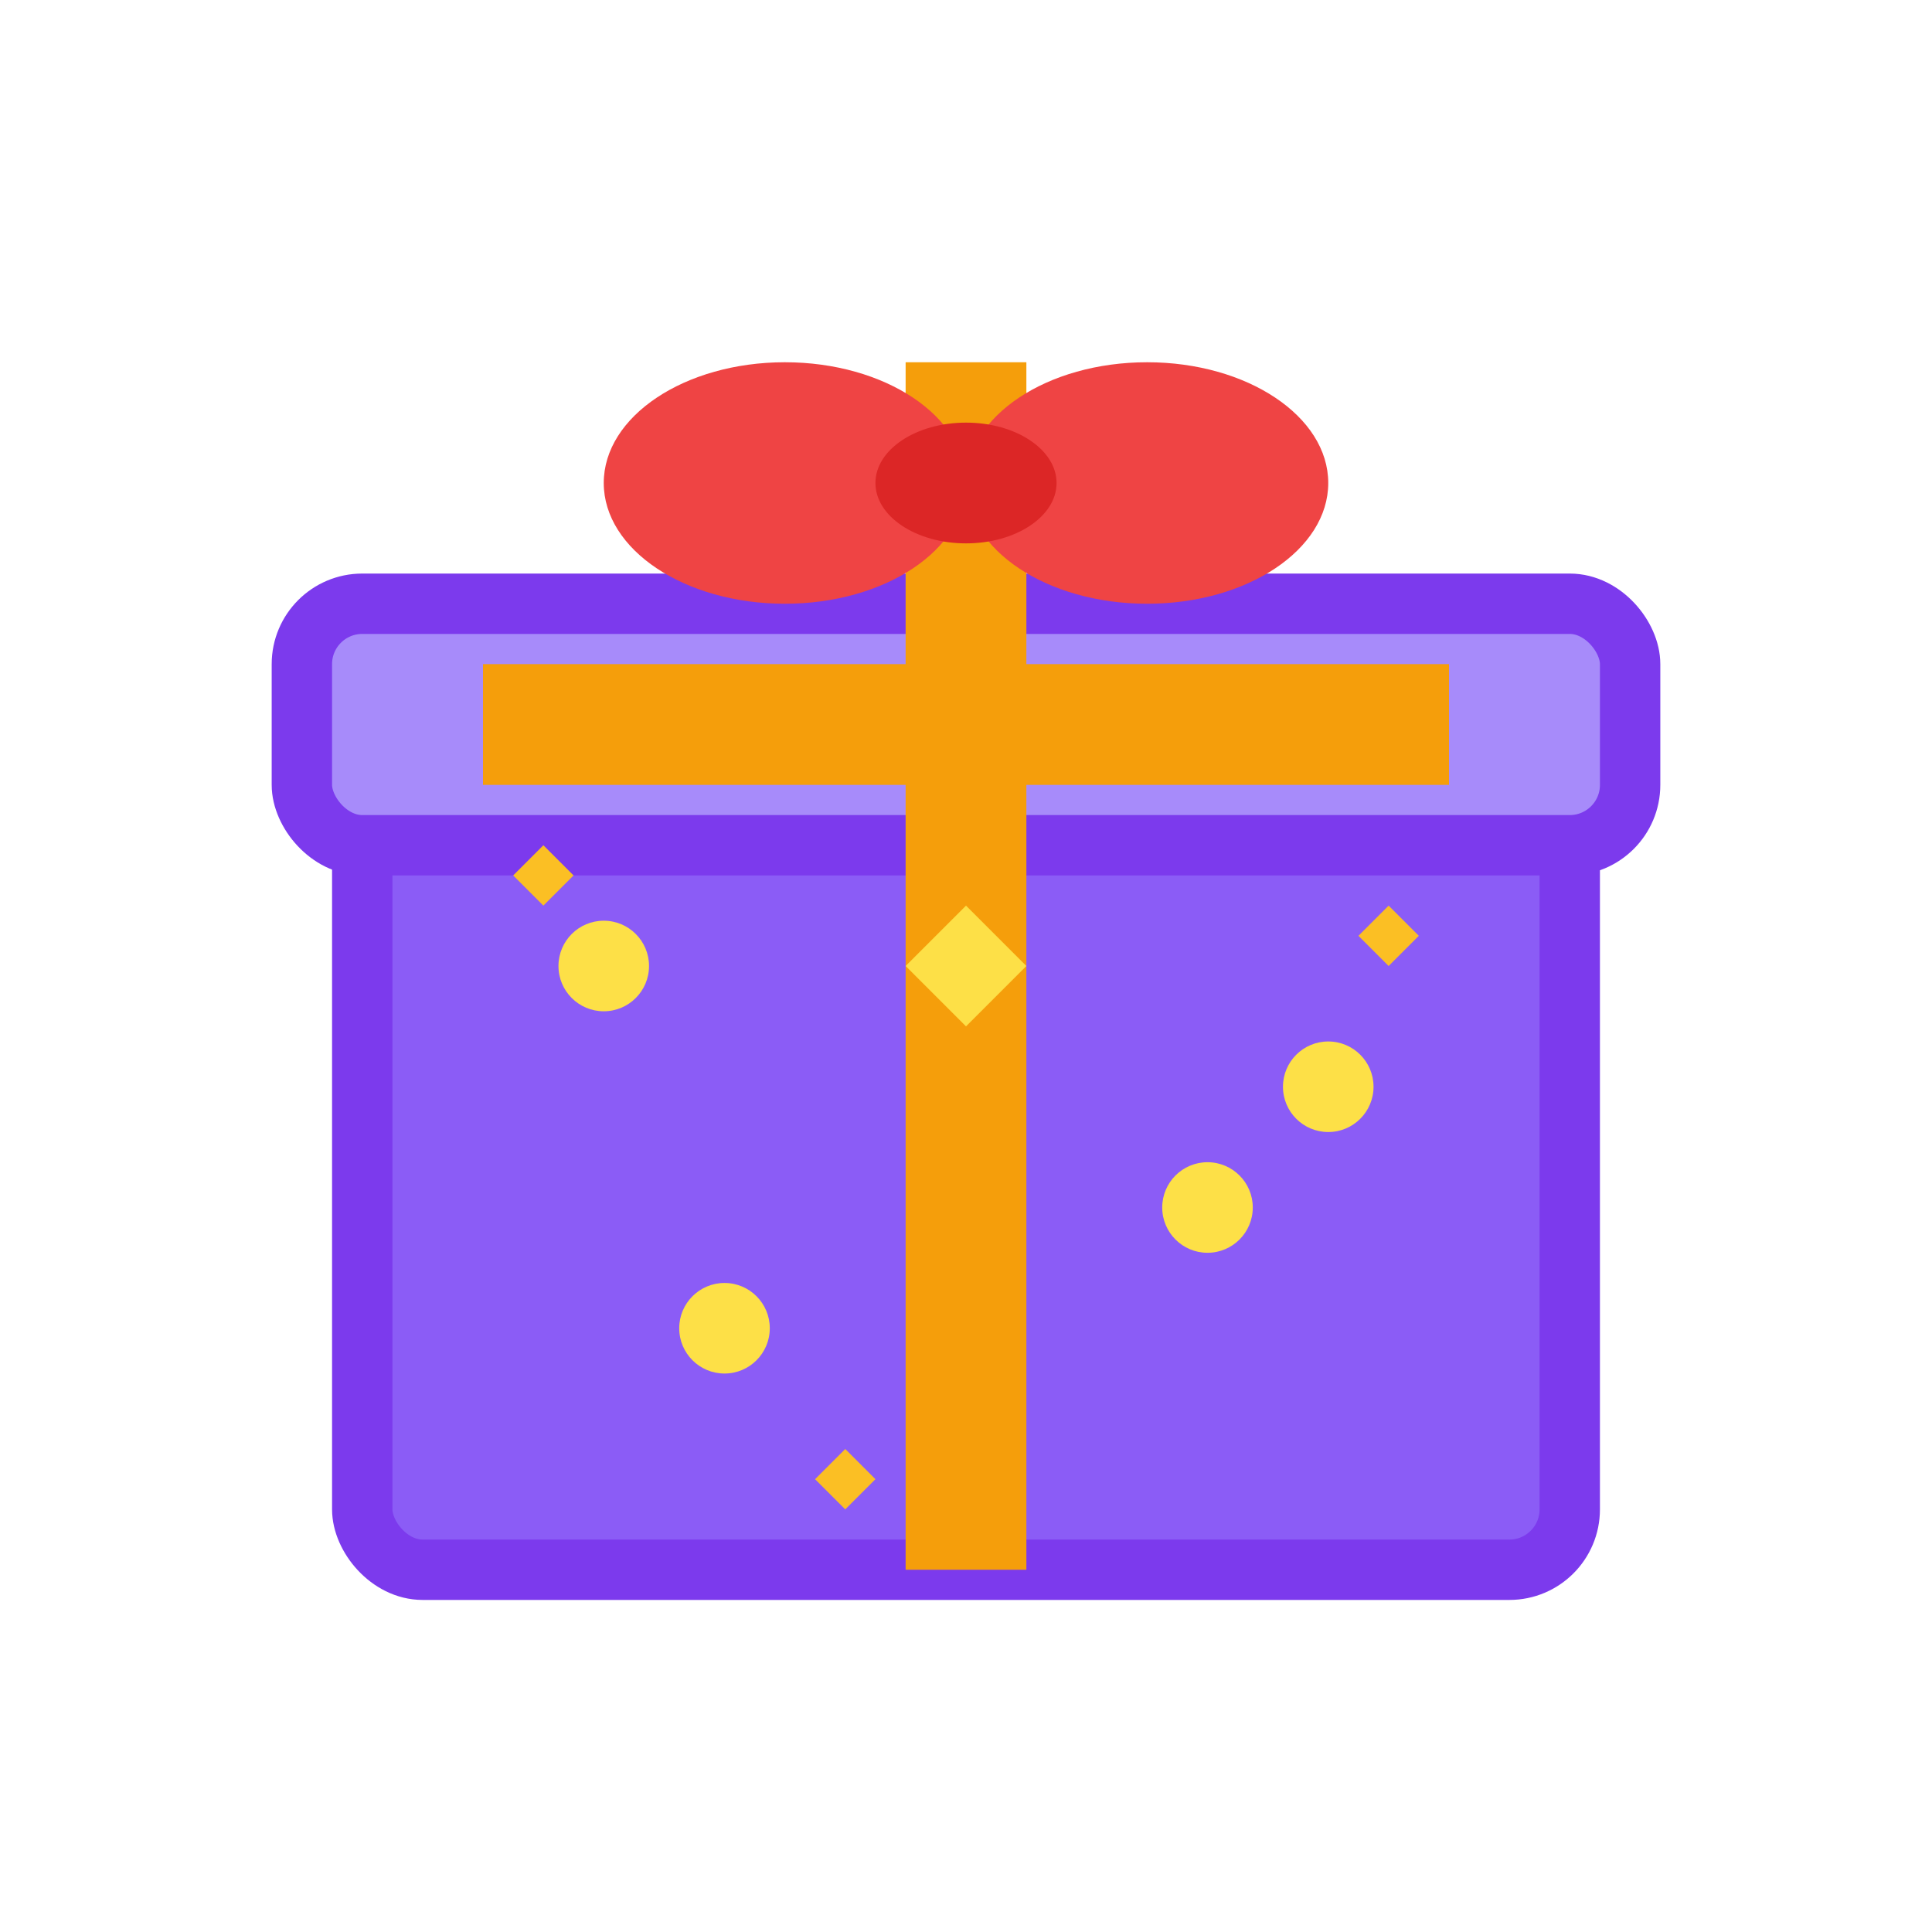 <svg width="64" height="64" viewBox="0 0 64 64" fill="none" xmlns="http://www.w3.org/2000/svg">
  <!-- Gift box base -->
  <rect x="12" y="24" width="40" height="28" rx="2" fill="#8B5CF6" stroke="#7C3AED" stroke-width="2"/>
  
  <!-- Box lid -->
  <rect x="10" y="20" width="44" height="8" rx="2" fill="#A78BFA" stroke="#7C3AED" stroke-width="2"/>
  
  <!-- Ribbon vertical -->
  <rect x="30" y="12" width="4" height="40" fill="#F59E0B"/>
  
  <!-- Ribbon horizontal -->
  <rect x="16" y="22" width="32" height="4" fill="#F59E0B"/>
  
  <!-- Bow top -->
  <ellipse cx="26" cy="16" rx="6" ry="4" fill="#EF4444"/>
  <ellipse cx="38" cy="16" rx="6" ry="4" fill="#EF4444"/>
  
  <!-- Bow center -->
  <ellipse cx="32" cy="16" rx="3" ry="2" fill="#DC2626"/>
  
  <!-- Jewelry sparkles -->
  <circle cx="20" cy="32" r="1.5" fill="#FDE047"/>
  <circle cx="44" cy="36" r="1.5" fill="#FDE047"/>
  <circle cx="24" cy="44" r="1.5" fill="#FDE047"/>
  <circle cx="40" cy="40" r="1.5" fill="#FDE047"/>
  
  <!-- Diamond sparkle -->
  <path d="M32 30 L34 32 L32 34 L30 32 Z" fill="#FDE047"/>
  
  <!-- Small sparkle effects -->
  <path d="M18 28 L19 29 L18 30 L17 29 Z" fill="#FBBF24"/>
  <path d="M46 30 L47 31 L46 32 L45 31 Z" fill="#FBBF24"/>
  <path d="M28 48 L29 49 L28 50 L27 49 Z" fill="#FBBF24"/>
</svg>